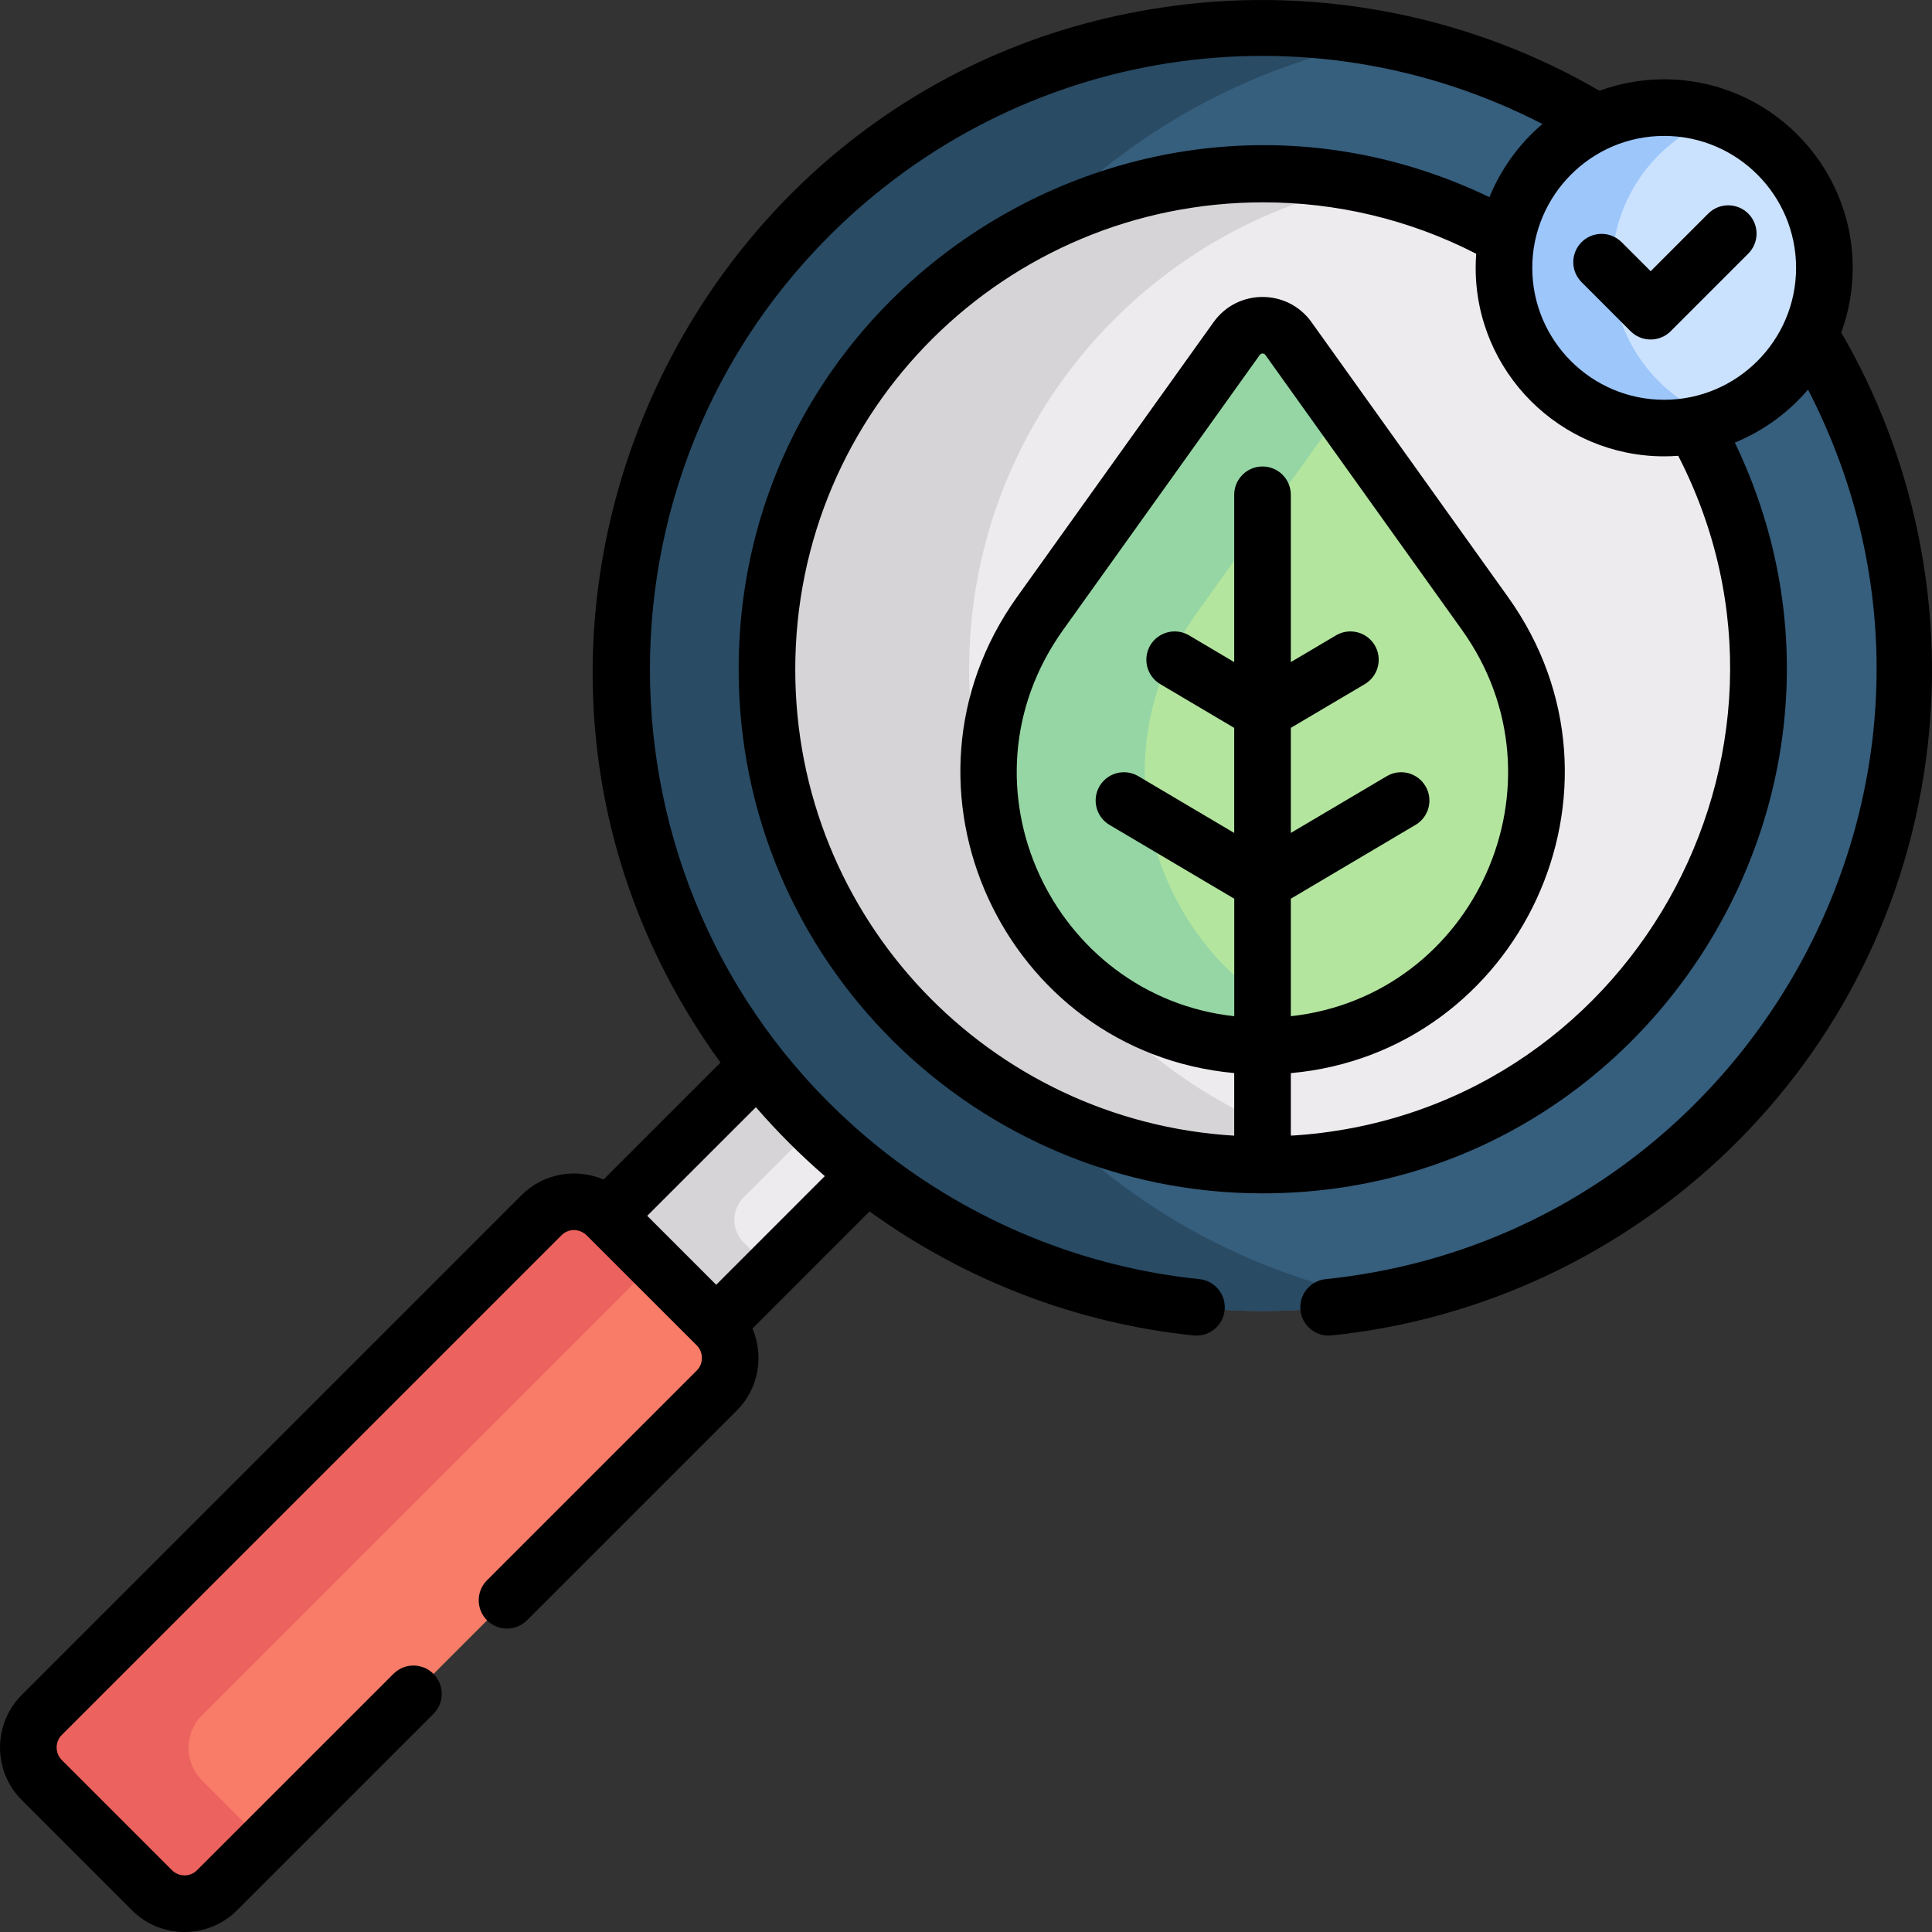 <svg width="40" height="40" viewBox="0 0 40 40" fill="none" xmlns="http://www.w3.org/2000/svg">
<rect x="0" y="0" width="40" height="40" fill="#333333" stroke="none"/>
<g clip-path="url(#clip0_3_43)">
<path d="M16.827 23.177C16.45 22.8 16.096 22.4 15.767 21.981L12.491 25.257L14.747 27.513L18.023 24.237C17.604 23.908 17.204 23.554 16.827 23.177Z" fill="#EEEBEE"/>
<path d="M15.396 25.722C15.272 25.599 15.203 25.431 15.203 25.257C15.203 25.083 15.272 24.916 15.396 24.792L16.921 23.267C16.89 23.237 16.858 23.207 16.827 23.177C16.45 22.799 16.096 22.4 15.767 21.981L12.491 25.257L14.747 27.513L15.967 26.293L15.396 25.722Z" fill="#D6D4D6"/>
<path d="M37.465 6.94L33.064 2.539C27.951 -0.593 21.176 0.053 16.749 4.48C11.564 9.664 11.564 18.07 16.749 23.255C21.934 28.439 30.34 28.44 35.524 23.255C39.951 18.828 40.597 12.053 37.465 6.94Z" fill="#365E7D"/>
<path d="M21.747 23.255C16.563 18.07 16.563 9.664 21.747 4.48C23.701 2.526 26.111 1.309 28.635 0.828C24.461 0.032 19.98 1.249 16.749 4.48C11.564 9.664 11.564 18.07 16.749 23.255C19.98 26.486 24.462 27.703 28.636 26.907C26.112 26.425 23.701 25.209 21.747 23.255Z" fill="#294B64"/>
<path d="M26.136 24.128C31.803 24.128 36.397 19.534 36.397 13.867C36.397 8.201 31.803 3.607 26.136 3.607C20.47 3.607 15.876 8.201 15.876 13.867C15.876 19.534 20.47 24.128 26.136 24.128Z" fill="#EEEBEE"/>
<path d="M20.064 13.867C20.064 8.919 23.568 4.788 28.23 3.821C27.541 3.679 26.84 3.607 26.136 3.607C20.47 3.607 15.876 8.201 15.876 13.867C15.876 19.534 20.47 24.128 26.136 24.128C26.854 24.128 27.554 24.054 28.23 23.914C23.568 22.947 20.064 18.817 20.064 13.867Z" fill="#D6D4D6"/>
<path d="M30.743 12.708L26.672 7.014C26.409 6.647 25.863 6.647 25.601 7.014L21.529 12.708C18.849 16.456 21.529 21.665 26.136 21.665C28.794 21.665 30.809 19.932 31.525 17.747H31.526C32.069 16.088 31.845 14.249 30.743 12.708Z" fill="#B3E59F"/>
<path d="M24.766 12.708L27.755 8.528L26.672 7.014C26.409 6.647 25.863 6.647 25.601 7.014L21.529 12.708C18.849 16.456 21.529 21.665 26.136 21.665C26.707 21.665 27.249 21.585 27.754 21.437C24.183 20.395 22.418 15.991 24.766 12.708Z" fill="#95D6A4"/>
<path d="M14.838 27.448L12.556 25.166C12.185 24.795 11.579 24.795 11.209 25.166L0.861 35.513C0.491 35.883 0.491 36.49 0.861 36.86L3.144 39.142C3.514 39.513 4.12 39.513 4.491 39.142L14.838 28.795C15.208 28.425 15.208 27.819 14.838 27.448Z" fill="#F87C68"/>
<path d="M4.182 36.86C3.811 36.49 3.811 35.883 4.182 35.513L13.542 26.152L12.556 25.166C12.185 24.795 11.579 24.795 11.209 25.166L0.861 35.513C0.491 35.883 0.491 36.49 0.861 36.86L3.144 39.142C3.514 39.513 4.12 39.513 4.491 39.142L5.477 38.156L4.182 36.86Z" fill="#EC625E"/>
<path d="M34.452 8.869C36.284 8.869 37.769 7.384 37.769 5.552C37.769 3.72 36.284 2.235 34.452 2.235C32.62 2.235 31.135 3.72 31.135 5.552C31.135 7.384 32.62 8.869 34.452 8.869Z" fill="#CBE2FF"/>
<path d="M33.374 5.552C33.374 4.113 34.291 2.888 35.572 2.429C35.212 2.3 34.834 2.235 34.452 2.235C32.62 2.235 31.135 3.72 31.135 5.552C31.135 7.384 32.62 8.869 34.452 8.869C34.845 8.869 35.222 8.8 35.572 8.675C34.291 8.215 33.374 6.991 33.374 5.552Z" fill="#9DC6FB"/>
<path d="M32.745 5.013C32.635 5.123 32.573 5.272 32.573 5.428C32.573 5.583 32.635 5.732 32.745 5.842L33.76 6.858C33.87 6.968 34.019 7.029 34.175 7.029C34.33 7.029 34.479 6.968 34.589 6.858L36.198 5.249C36.307 5.139 36.368 4.99 36.368 4.835C36.367 4.68 36.306 4.532 36.196 4.422C36.087 4.313 35.938 4.251 35.783 4.251C35.628 4.25 35.479 4.311 35.369 4.42L34.175 5.615L33.573 5.013C33.463 4.904 33.314 4.842 33.159 4.842C33.004 4.842 32.855 4.903 32.745 5.013Z" fill="black"/>
<path d="M38.121 6.885C38.278 6.456 38.358 6.002 38.358 5.545C38.358 3.393 36.607 1.642 34.455 1.642C33.998 1.642 33.544 1.722 33.115 1.879C30.56 0.391 27.544 -0.246 24.587 0.086C14.07 1.264 8.69 13.422 14.917 21.999L12.495 24.421C11.937 24.181 11.259 24.283 10.797 24.745L0.45 35.092C-0.15 35.692 -0.15 36.668 0.45 37.268L2.732 39.55C3.332 40.15 4.308 40.15 4.908 39.55L8.976 35.482C9.085 35.372 9.146 35.223 9.146 35.068C9.146 34.913 9.084 34.765 8.974 34.655C8.865 34.545 8.716 34.484 8.561 34.483C8.406 34.483 8.258 34.544 8.148 34.653L4.079 38.721C3.938 38.863 3.703 38.863 3.561 38.721L1.279 36.439C1.137 36.297 1.137 36.062 1.279 35.921L11.626 25.574C11.756 25.443 11.986 25.416 12.157 25.587L14.427 27.856C14.567 27.997 14.567 28.234 14.427 28.374L10.081 32.72C9.972 32.83 9.911 32.978 9.911 33.133C9.912 33.288 9.973 33.437 10.083 33.546C10.193 33.656 10.341 33.718 10.496 33.718C10.651 33.718 10.8 33.657 10.91 33.548L15.255 29.203C15.713 28.745 15.82 28.068 15.579 27.506L18.003 25.081C19.967 26.503 22.286 27.399 24.712 27.649C25.035 27.682 25.322 27.448 25.355 27.126C25.388 26.804 25.154 26.516 24.832 26.483C22.411 26.234 20.106 25.282 18.213 23.77C12.27 19.005 11.867 10.187 17.166 4.887C21.106 0.947 27.057 0.052 31.934 2.567C31.469 2.962 31.081 3.483 30.837 4.082C23.674 0.64 15.293 5.865 15.293 13.861C15.293 19.917 20.211 24.707 26.139 24.707C34.121 24.707 39.365 16.336 35.918 9.163C36.531 8.914 37.049 8.518 37.433 8.066C41.561 16.071 36.225 25.579 27.447 26.483C27.292 26.499 27.15 26.576 27.052 26.696C26.954 26.817 26.908 26.971 26.924 27.126C26.94 27.28 27.016 27.422 27.137 27.52C27.258 27.618 27.412 27.665 27.567 27.649C33.838 27.003 39.166 22.09 39.914 15.413C40.246 12.456 39.609 9.44 38.121 6.885ZM17.077 24.35L14.828 26.6L13.4 25.172L15.65 22.923C16.091 23.432 16.568 23.909 17.077 24.35ZM37.186 5.545C37.186 7.053 35.956 8.277 34.455 8.277C32.949 8.277 31.724 7.051 31.724 5.545C31.724 4.059 32.933 2.814 34.455 2.814C35.961 2.814 37.186 4.039 37.186 5.545ZM26.725 18.607L29.311 17.076C29.444 16.996 29.539 16.867 29.577 16.718C29.615 16.568 29.592 16.409 29.513 16.276C29.434 16.143 29.306 16.046 29.157 16.007C29.007 15.968 28.848 15.99 28.715 16.068L26.725 17.245V15.07L28.262 14.161C28.394 14.081 28.489 13.952 28.527 13.802C28.565 13.652 28.542 13.493 28.463 13.36C28.385 13.227 28.256 13.131 28.107 13.092C27.957 13.053 27.798 13.074 27.665 13.152L26.725 13.708V10.243C26.725 9.92 26.463 9.658 26.139 9.658C25.816 9.658 25.553 9.92 25.553 10.243V13.708L24.614 13.152C24.48 13.074 24.322 13.053 24.172 13.092C24.022 13.131 23.894 13.227 23.815 13.36C23.737 13.493 23.714 13.652 23.752 13.802C23.789 13.952 23.885 14.081 24.017 14.161L25.553 15.07V17.245L23.564 16.068C23.431 15.99 23.272 15.968 23.122 16.007C22.972 16.046 22.844 16.143 22.765 16.276C22.687 16.409 22.664 16.568 22.702 16.718C22.739 16.867 22.835 16.996 22.967 17.076L25.554 18.607V21.04C21.798 20.627 19.711 16.258 22.01 13.043L26.081 7.35C26.087 7.34 26.096 7.333 26.107 7.327C26.117 7.322 26.128 7.319 26.14 7.319C26.151 7.319 26.163 7.322 26.173 7.327C26.183 7.333 26.192 7.34 26.199 7.35L30.269 13.043C32.53 16.205 30.546 20.618 26.725 21.04V18.607H26.725ZM26.725 23.513V22.218C31.457 21.793 34.057 16.326 31.222 12.361V12.361L27.152 6.668C26.656 5.975 25.623 5.975 25.127 6.668L21.056 12.361C18.246 16.291 20.778 21.774 25.553 22.217V23.513C20.475 23.207 16.465 19.015 16.465 13.861C16.465 8.475 20.828 4.189 26.154 4.189C27.659 4.189 29.172 4.538 30.563 5.254C30.556 5.351 30.552 5.448 30.552 5.545C30.552 7.698 32.303 9.448 34.455 9.448C34.552 9.448 34.649 9.444 34.746 9.437C37.918 15.602 33.718 23.092 26.725 23.513Z" fill="black"/>
</g>
<defs>
<clipPath id="clip0_3_43">
<rect width="40" height="40" fill="white"/>
</clipPath>
</defs>
</svg>
